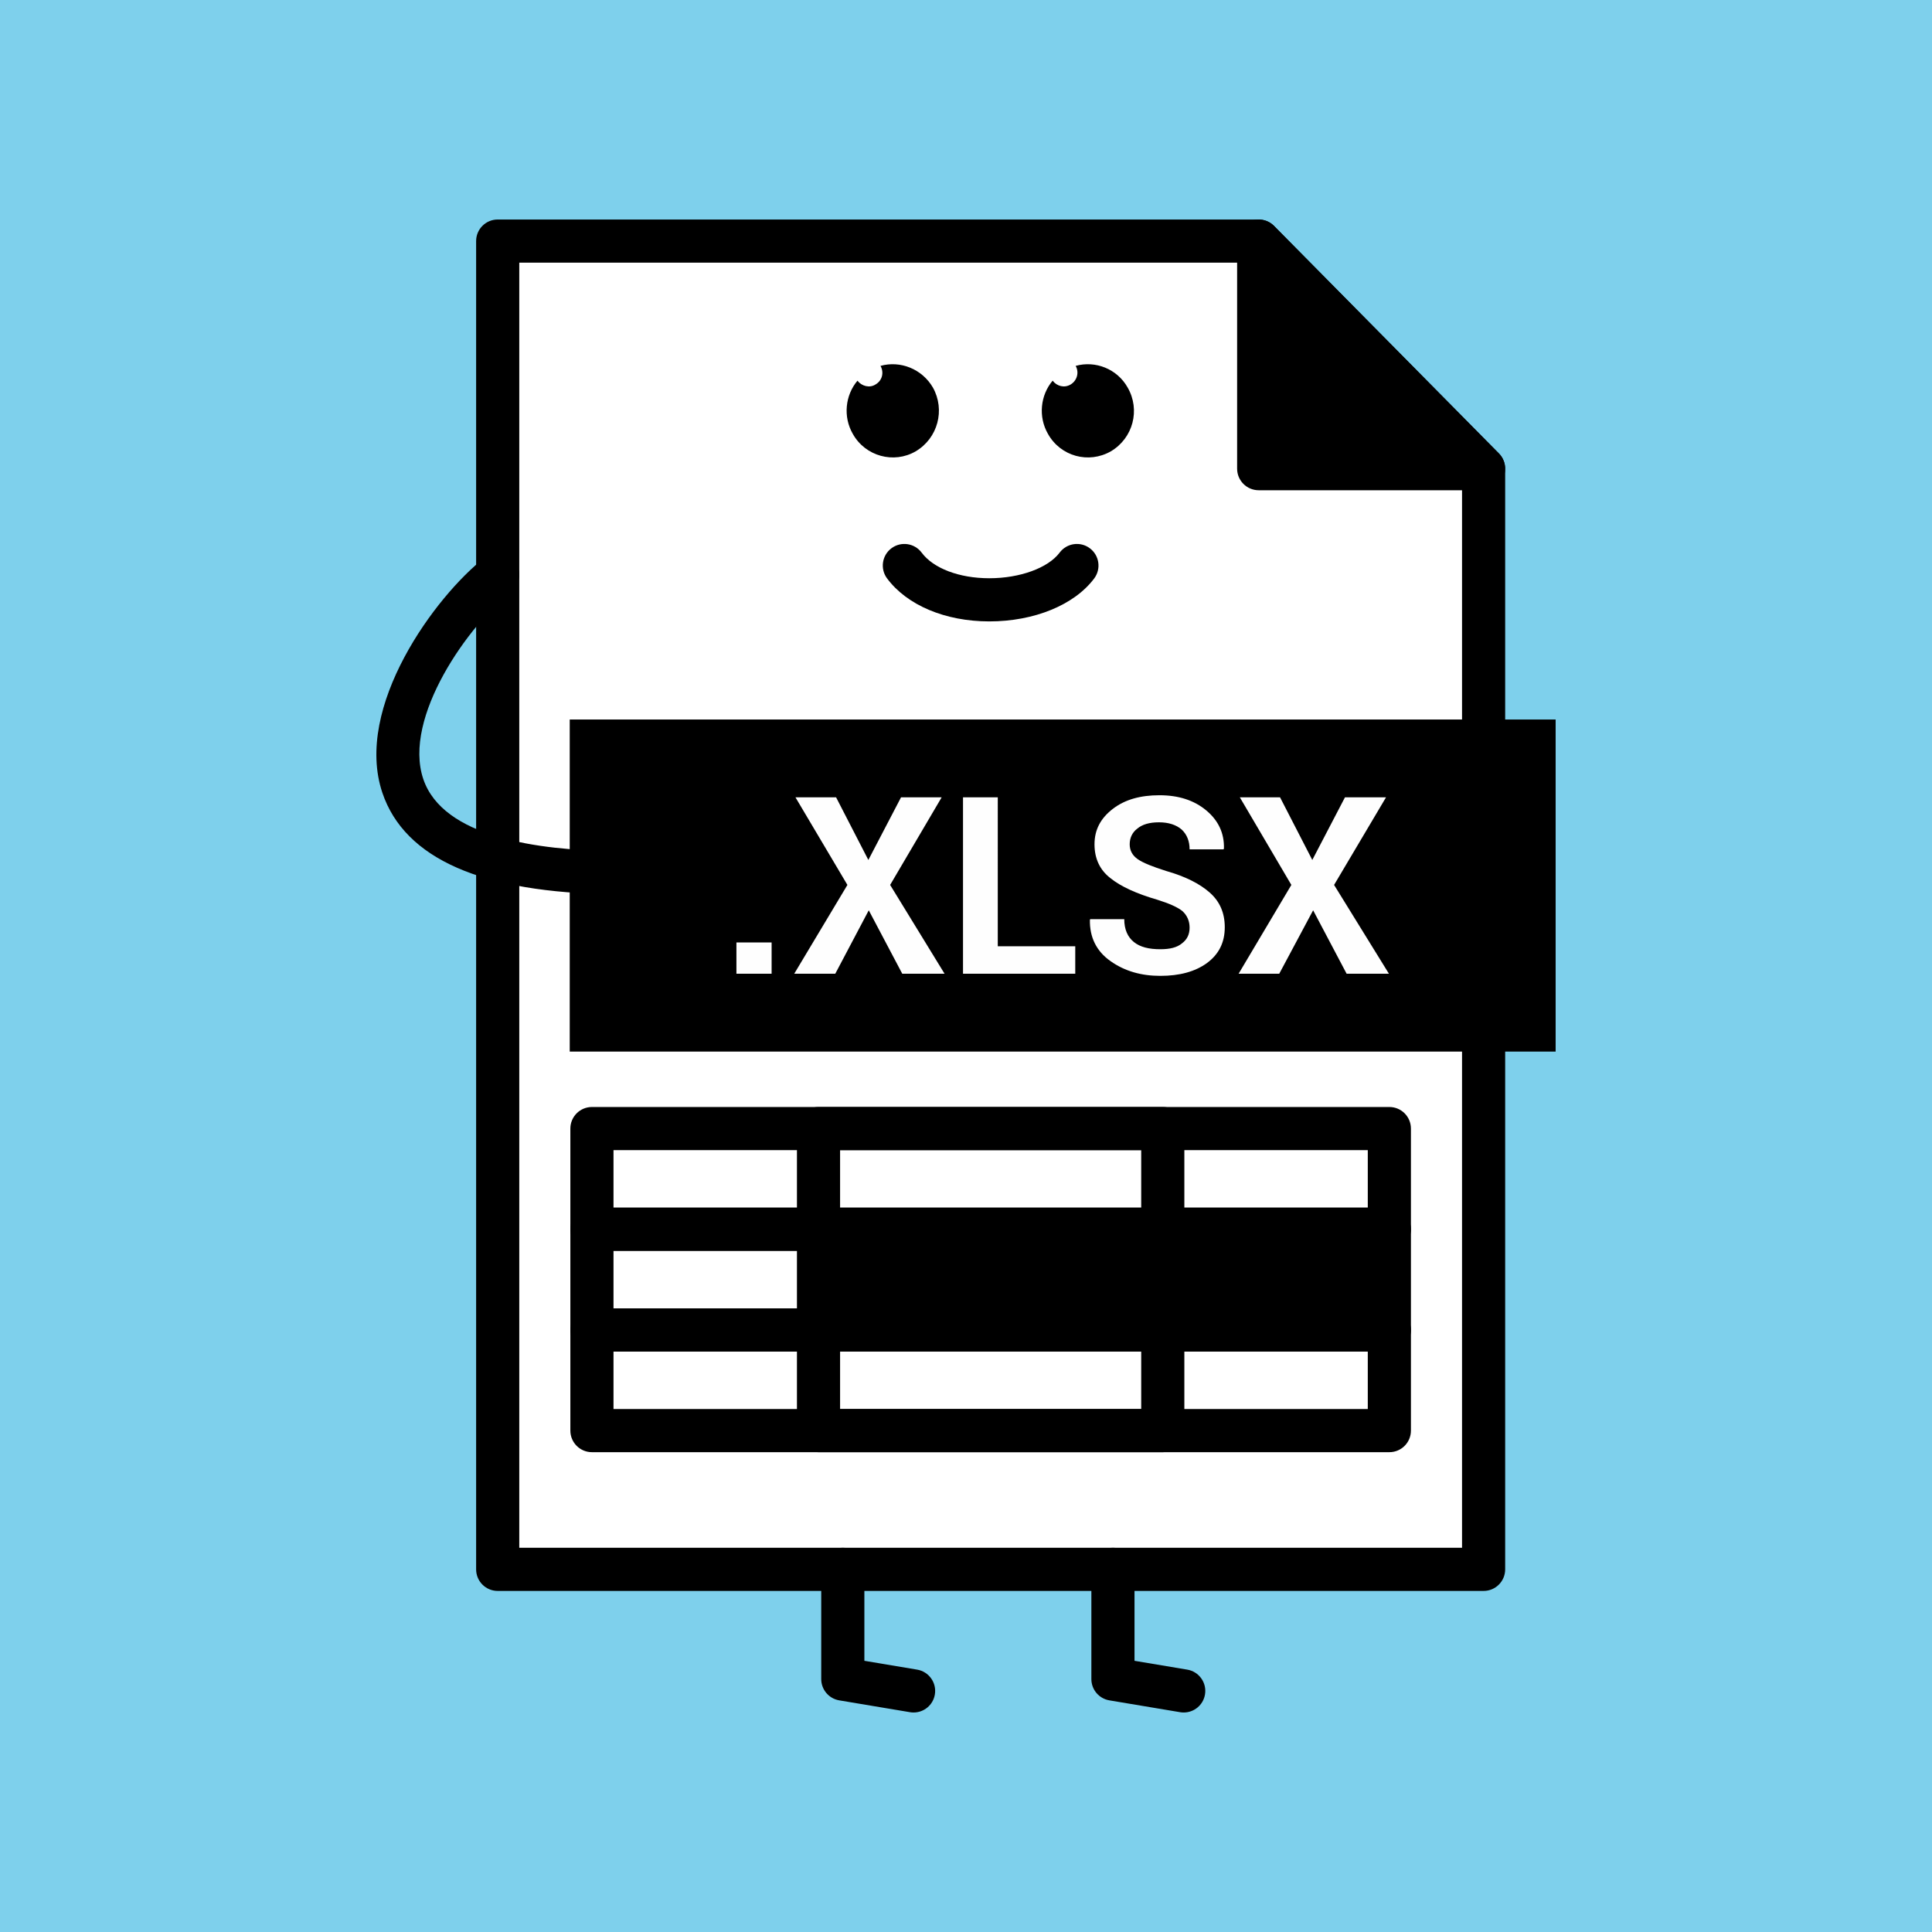 <!DOCTYPE svg PUBLIC "-//W3C//DTD SVG 1.1//EN" "http://www.w3.org/Graphics/SVG/1.1/DTD/svg11.dtd">
<!-- Uploaded to: SVG Repo, www.svgrepo.com, Transformed by: SVG Repo Mixer Tools -->
<svg width="800px" height="800px" viewBox="-51.2 -51.2 614.40 614.40" version="1.1" xml:space="preserve" xmlns="http://www.w3.org/2000/svg" xmlns:xlink="http://www.w3.org/1999/xlink" fill="#000000">
<g id="SVGRepo_bgCarrier" stroke-width="0">
<rect x="-51.2" y="-51.2" width="614.40" height="614.40" rx="0" fill="#7ed0ec" strokewidth="0"/>
</g>
<g id="SVGRepo_tracerCarrier" stroke-linecap="round" stroke-linejoin="round"/>
<g id="SVGRepo_iconCarrier"> <g id="file__x2C__xlsx__x2C__xlx__x2C__excel___x2C_"> <g id="Layer_18"> <g> <g> <polygon points="107.074,25.467 349.079,25.467 420.601,97.842 420.601,447.875 107.074,447.875 " style="fill-rule:evenodd;clip-rule:evenodd;fill:#FFFFFF;"/> <path d="M420.601,454.736H107.074c-3.79,0-6.86-3.07-6.86-6.861V25.467c0-3.79,3.07-6.86,6.86-6.86 h242.005c1.831,0,3.593,0.734,4.877,2.037l71.526,72.375c1.267,1.285,1.982,3.015,1.982,4.822v350.033 C427.465,451.666,424.391,454.736,420.601,454.736z M113.934,441.016h299.812V100.66l-67.534-68.333H113.934V441.016z" style="fill:#000000;"/> </g> <g> <rect height="105.6" style="fill-rule:evenodd;clip-rule:evenodd;fill:#000000;" width="313.529" x="129.982" y="177.615"/> </g> <g> <path d="M194.181,258.465h-11.189v-9.957h11.189V258.465z M224.947,222.28l10.389-19.915h12.921 l-16.383,27.853l17.315,28.247h-13.452l-10.657-20.18l-10.655,20.18h-13.052l16.916-28.247l-16.517-27.853h12.919 L224.947,222.28z M266.104,249.719h24.641v8.746h-35.696v-56.1h11.056V249.719z M327.104,243.8c0-2.147-0.799-3.9-2.267-5.245 c-1.464-1.211-4.13-2.418-7.994-3.63c-6.524-1.886-11.581-4.175-14.912-6.864c-3.332-2.556-5.066-6.186-5.066-10.76 c0-4.712,2.001-8.342,5.864-11.301c3.864-2.96,8.792-4.304,14.784-4.304c6.126,0,11.055,1.615,14.918,4.845 c3.859,3.226,5.727,7.259,5.594,12.105l-0.134,0.266h-10.787c0-2.551-0.799-4.708-2.533-6.323 c-1.729-1.478-4.13-2.285-7.194-2.285c-3.061,0-5.323,0.675-6.92,2.019c-1.602,1.211-2.4,2.959-2.4,4.979 c0,1.886,0.799,3.497,2.529,4.708c1.734,1.211,4.799,2.418,9.058,3.767c6.13,1.749,10.654,4.038,13.853,6.86 c3.198,2.822,4.795,6.457,4.795,11.031c0,4.841-1.863,8.613-5.727,11.436c-3.73,2.693-8.658,4.033-14.784,4.033 c-5.993,0-11.324-1.479-15.849-4.708c-4.396-3.092-6.663-7.534-6.525-13.178l0.129-0.138h10.792c0,3.23,1.064,5.653,3.061,7.264 c1.996,1.615,4.795,2.29,8.393,2.29c3.065,0,5.327-0.542,6.924-1.886C326.306,247.572,327.104,245.957,327.104,243.8 L327.104,243.8z M366.125,222.28l10.389-19.915h13.055l-16.515,27.853l17.446,28.247h-13.454l-10.654-20.18l-10.783,20.18 h-12.922l16.78-28.247l-16.381-27.853h12.788L366.125,222.28z" style="fill:#FEFEFE;"/> </g> <g> <path d="M263.424,146.413c-0.027,0-0.06,0-0.092,0c-13.951-0.023-26.076-5.135-32.432-13.669 c-2.264-3.038-1.636-7.337,1.404-9.599c3.038-2.263,7.335-1.634,9.599,1.404c3.728,5.006,11.949,8.126,21.452,8.14 c0.023,0,0.046,0,0.068,0c9.719,0,18.703-3.271,22.36-8.158c2.276-3.033,6.575-3.644,9.604-1.372 c3.032,2.271,3.647,6.571,1.376,9.604C290.451,141.186,277.681,146.413,263.424,146.413z" style="fill:#000000;"/> </g> <g> <path d="M143.971,233.173c-0.023,0-0.046,0-0.069,0c-41.671-0.404-66.396-11.247-73.49-32.226 c-9.243-27.338,17.015-62.735,32.446-74.752c2.99-2.327,7.303-1.794,9.629,1.193c2.328,2.992,1.792,7.3-1.195,9.631 c-13.264,10.329-34.524,39.879-27.88,59.532c6.254,18.501,36.419,22.668,60.624,22.902c3.788,0.037,6.83,3.138,6.793,6.924 C150.791,230.144,147.729,233.173,143.971,233.173z" style="fill:#000000;"/> </g> <g> <polygon points="349.079,97.842 420.601,97.842 349.079,25.467 " style="fill-rule:evenodd;clip-rule:evenodd;fill:#000000;"/> <path d="M420.601,104.703h-71.521c-3.79,0-6.86-3.07-6.86-6.86V25.467c0-2.785,1.68-5.291,4.254-6.346 c2.574-1.056,5.529-0.455,7.483,1.523l71.526,72.375c1.946,1.968,2.515,4.91,1.45,7.465 C425.868,103.042,423.372,104.703,420.601,104.703z M355.938,90.983h48.239l-48.239-48.813V90.983z" style="fill:#000000;"/> </g> <g> <path d="M239.341,493.393c-0.376,0-0.757-0.027-1.143-0.092l-22.509-3.766 c-3.306-0.557-5.727-3.414-5.727-6.77v-34.891c0-3.789,3.07-6.859,6.86-6.859c3.791,0,6.86,3.07,6.86,6.859v29.082l16.783,2.809 c3.737,0.629,6.259,4.162,5.632,7.9C245.538,491.021,242.631,493.393,239.341,493.393z" style="fill:#000000;"/> </g> <g> <path d="M325.25,493.393c-0.376,0-0.762-0.027-1.146-0.092l-22.507-3.766 c-3.309-0.557-5.727-3.414-5.727-6.77v-34.891c0-3.789,3.069-6.859,6.859-6.859s6.86,3.07,6.86,6.859v29.082l16.78,2.809 c3.739,0.629,6.259,4.162,5.635,7.9C331.445,491.021,328.536,493.393,325.25,493.393z" style="fill:#000000;"/> </g> <g> <path d="M290.873,65.154c6.259-1.753,13.188,0.94,16.519,6.86 c4.13,7.13,1.73,16.143-5.332,20.313c-7.057,4.033-15.978,1.61-19.979-5.516c-3.193-5.515-2.396-12.38,1.469-16.95 c1.331,1.748,3.726,2.418,5.727,1.211C291.276,69.862,292.075,67.306,290.873,65.154L290.873,65.154z" style="fill-rule:evenodd;clip-rule:evenodd;fill:#000000;"/> </g> <g> <path d="M228.811,65.154c6.259-1.753,13.185,0.94,16.649,6.86 c3.994,7.13,1.597,16.143-5.462,20.313c-6.924,4.033-15.982,1.61-19.979-5.516c-3.196-5.515-2.397-12.38,1.466-16.95 c1.331,1.748,3.861,2.418,5.727,1.211C229.343,69.862,230.008,67.306,228.811,65.154L228.811,65.154z" style="fill-rule:evenodd;clip-rule:evenodd;fill:#000000;"/> </g> <g> <polygon points="209.098,359.762 209.098,371.738 390.638,371.738 390.638,359.762 390.638,339.719 209.098,339.719 " style="fill-rule:evenodd;clip-rule:evenodd;fill:#000000;"/> </g> <g> <path d="M390.638,346.578H137.042c-3.791,0-6.86-3.068-6.86-6.859v-32.02c0-3.789,3.07-6.859,6.86-6.859 h253.596c3.79,0,6.854,3.07,6.854,6.859v32.02C397.492,343.51,394.428,346.578,390.638,346.578z M143.901,332.859h239.871 v-18.299H143.901V332.859z" style="fill:#000000;"/> </g> <g> <path d="M390.638,378.598H137.042c-3.791,0-6.86-3.07-6.86-6.859v-32.02c0-3.789,3.07-6.859,6.86-6.859 h253.596c3.79,0,6.854,3.07,6.854,6.859v32.02C397.492,375.527,394.428,378.598,390.638,378.598z M143.901,364.879h239.871 v-18.301H143.901V364.879z" style="fill:#000000;"/> </g> <g> <path d="M390.638,410.611H137.042c-3.791,0-6.86-3.068-6.86-6.859v-32.014c0-3.791,3.07-6.859,6.86-6.859 h253.596c3.79,0,6.854,3.068,6.854,6.859v32.014C397.492,407.543,394.428,410.611,390.638,410.611z M143.901,396.893h239.871 v-18.295H143.901V396.893z" style="fill:#000000;"/> </g> <g> <path d="M318.579,410.611H209.098c-3.79,0-6.86-3.068-6.86-6.859v-96.053c0-3.789,3.07-6.859,6.86-6.859 h109.481c3.79,0,6.859,3.07,6.859,6.859v96.053C325.438,407.543,322.369,410.611,318.579,410.611z M215.958,396.893h95.761 v-82.332h-95.761V396.893z" style="fill:#000000;"/> </g> </g> </g> </g> <g id="Layer_1"/> </g>
</svg>